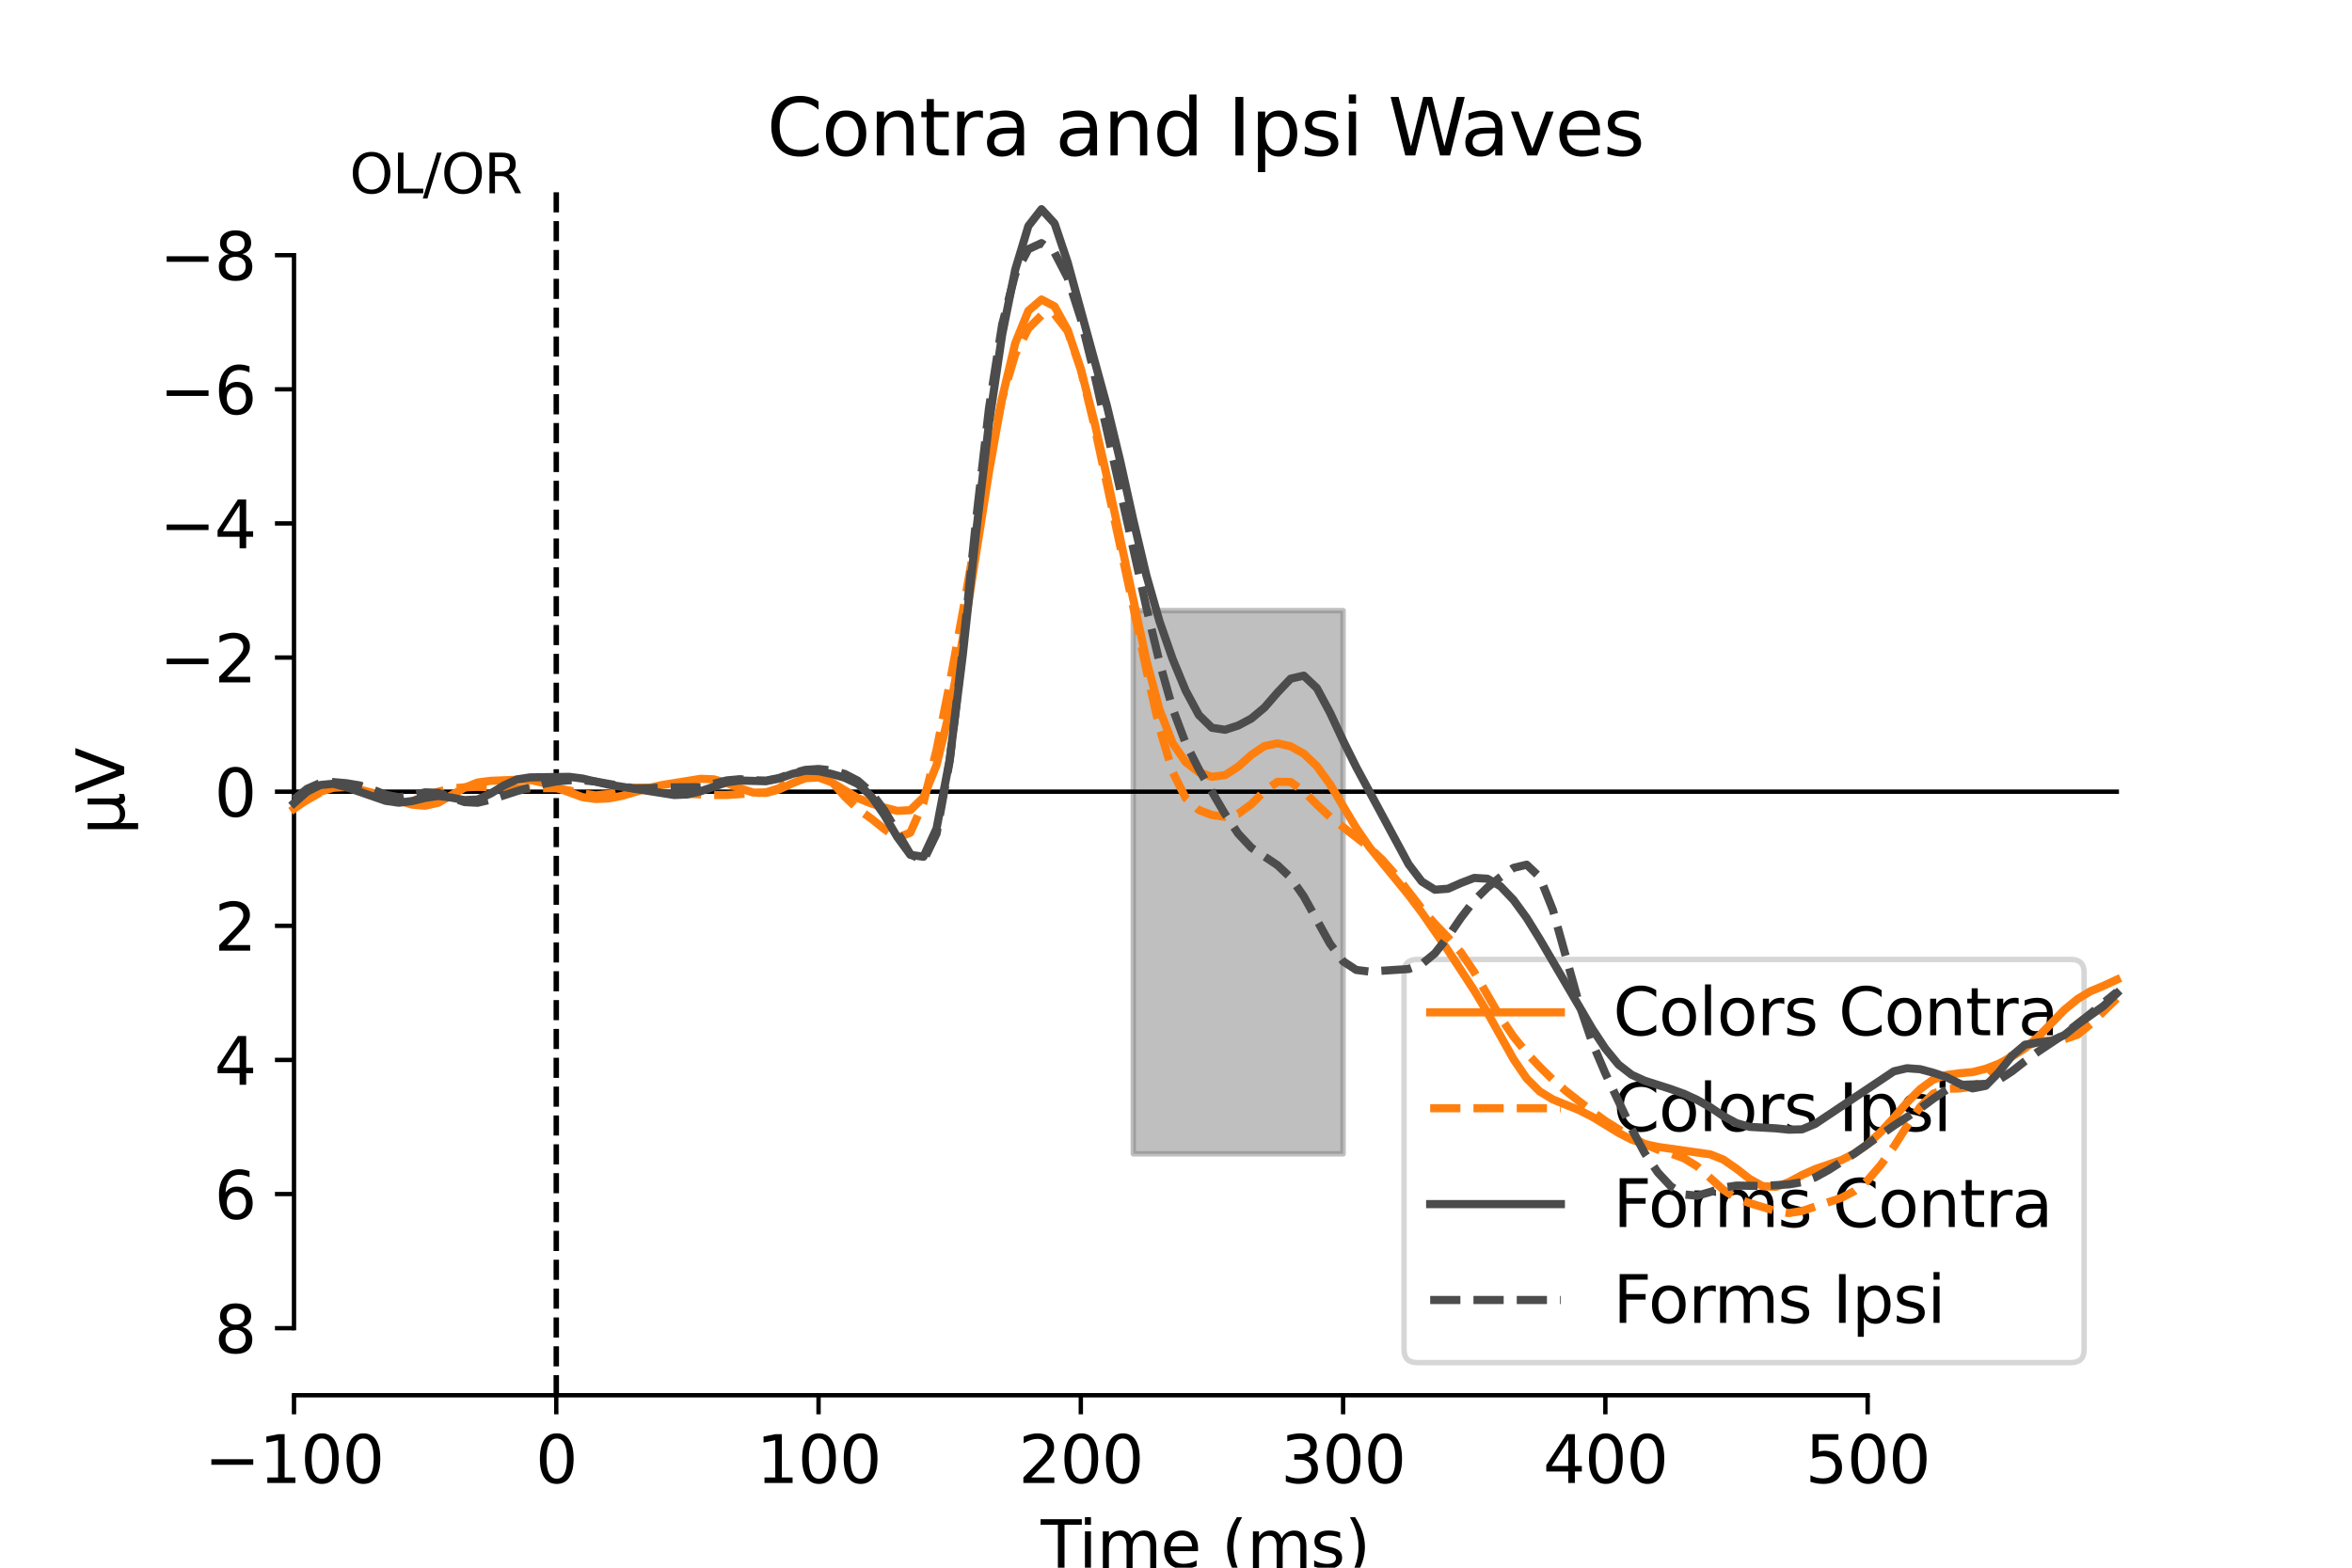 <?xml version="1.0" encoding="utf-8" standalone="no"?>
<!DOCTYPE svg PUBLIC "-//W3C//DTD SVG 1.1//EN"
  "http://www.w3.org/Graphics/SVG/1.1/DTD/svg11.dtd">
<svg xmlns:xlink="http://www.w3.org/1999/xlink" width="432pt" height="288pt" viewBox="0 0 432 288" xmlns="http://www.w3.org/2000/svg" version="1.1">
 <defs>
  <style type="text/css">*{stroke-linejoin: round; stroke-linecap: butt}</style>
 </defs>
 <g id="figure_1">
  <g id="patch_1">
   <path d="M 0 288 
L 432 288 
L 432 0 
L 0 0 
z
" style="fill: #ffffff"/>
  </g>
  <g id="axes_1">
   <g id="patch_2">
    <path d="M 54 256.32 
L 388.8 256.32 
L 388.8 34.56 
L 54 34.56 
L 54 256.32 
z
" style="fill: none; opacity: 0"/>
   </g>
   <g id="patch_3">
    <path d="M 54 46.88 
L 54 244 
" style="fill: none; stroke: #000000; stroke-width: 0.8; stroke-linejoin: miter; stroke-linecap: square"/>
   </g>
   <g id="LineCollection_1">
    <path d="M 102.173 256.32 
L 102.173 34.56 
" clip-path="url(#p998410a34f)" style="fill: none; stroke-dasharray: 3.7,1.6; stroke-dashoffset: 0; stroke: #000000"/>
   </g>
   <g id="patch_4">
    <path d="M 208.153 211.968 
L 246.691 211.968 
L 246.691 112.176 
L 208.153 112.176 
z
" clip-path="url(#p998410a34f)" style="fill: #808080; opacity: 0.5; stroke: #808080; stroke-linejoin: miter"/>
   </g>
   <g id="matplotlib.axis_1">
    <g id="xtick_1">
     <g id="line2d_1">
      <defs>
       <path id="m2067eaa154" d="M 0 0 
L 0 3.5 
" style="stroke: #000000; stroke-width: 0.8"/>
      </defs>
      <g>
       <use xlink:href="#m2067eaa154" x="54" y="256.32" style="stroke: #000000; stroke-width: 0.8"/>
      </g>
     </g>
     <g id="text_1">
      <!-- −100 -->
      <g transform="translate(37.52 272.438) scale(0.12 -0.12)">
       <defs>
        <path id="DejaVuSans-2212" d="M 678 2272 
L 4684 2272 
L 4684 1741 
L 678 1741 
L 678 2272 
z
" transform="scale(0.016)"/>
        <path id="DejaVuSans-31" d="M 794 531 
L 1825 531 
L 1825 4091 
L 703 3866 
L 703 4441 
L 1819 4666 
L 2450 4666 
L 2450 531 
L 3481 531 
L 3481 0 
L 794 0 
L 794 531 
z
" transform="scale(0.016)"/>
        <path id="DejaVuSans-30" d="M 2034 4250 
Q 1547 4250 1301 3770 
Q 1056 3291 1056 2328 
Q 1056 1369 1301 889 
Q 1547 409 2034 409 
Q 2525 409 2770 889 
Q 3016 1369 3016 2328 
Q 3016 3291 2770 3770 
Q 2525 4250 2034 4250 
z
M 2034 4750 
Q 2819 4750 3233 4129 
Q 3647 3509 3647 2328 
Q 3647 1150 3233 529 
Q 2819 -91 2034 -91 
Q 1250 -91 836 529 
Q 422 1150 422 2328 
Q 422 3509 836 4129 
Q 1250 4750 2034 4750 
z
" transform="scale(0.016)"/>
       </defs>
       <use xlink:href="#DejaVuSans-2212"/>
       <use xlink:href="#DejaVuSans-31" x="83.789"/>
       <use xlink:href="#DejaVuSans-30" x="147.412"/>
       <use xlink:href="#DejaVuSans-30" x="211.035"/>
      </g>
     </g>
    </g>
    <g id="xtick_2">
     <g id="line2d_2">
      <g>
       <use xlink:href="#m2067eaa154" x="102.173" y="256.32" style="stroke: #000000; stroke-width: 0.8"/>
      </g>
     </g>
     <g id="text_2">
      <!-- 0 -->
      <g transform="translate(98.355 272.438) scale(0.12 -0.12)">
       <use xlink:href="#DejaVuSans-30"/>
      </g>
     </g>
    </g>
    <g id="xtick_3">
     <g id="line2d_3">
      <g>
       <use xlink:href="#m2067eaa154" x="150.345" y="256.32" style="stroke: #000000; stroke-width: 0.8"/>
      </g>
     </g>
     <g id="text_3">
      <!-- 100 -->
      <g transform="translate(138.893 272.438) scale(0.12 -0.12)">
       <use xlink:href="#DejaVuSans-31"/>
       <use xlink:href="#DejaVuSans-30" x="63.623"/>
       <use xlink:href="#DejaVuSans-30" x="127.246"/>
      </g>
     </g>
    </g>
    <g id="xtick_4">
     <g id="line2d_4">
      <g>
       <use xlink:href="#m2067eaa154" x="198.518" y="256.32" style="stroke: #000000; stroke-width: 0.8"/>
      </g>
     </g>
     <g id="text_4">
      <!-- 200 -->
      <g transform="translate(187.065 272.438) scale(0.12 -0.12)">
       <defs>
        <path id="DejaVuSans-32" d="M 1228 531 
L 3431 531 
L 3431 0 
L 469 0 
L 469 531 
Q 828 903 1448 1529 
Q 2069 2156 2228 2338 
Q 2531 2678 2651 2914 
Q 2772 3150 2772 3378 
Q 2772 3750 2511 3984 
Q 2250 4219 1831 4219 
Q 1534 4219 1204 4116 
Q 875 4013 500 3803 
L 500 4441 
Q 881 4594 1212 4672 
Q 1544 4750 1819 4750 
Q 2544 4750 2975 4387 
Q 3406 4025 3406 3419 
Q 3406 3131 3298 2873 
Q 3191 2616 2906 2266 
Q 2828 2175 2409 1742 
Q 1991 1309 1228 531 
z
" transform="scale(0.016)"/>
       </defs>
       <use xlink:href="#DejaVuSans-32"/>
       <use xlink:href="#DejaVuSans-30" x="63.623"/>
       <use xlink:href="#DejaVuSans-30" x="127.246"/>
      </g>
     </g>
    </g>
    <g id="xtick_5">
     <g id="line2d_5">
      <g>
       <use xlink:href="#m2067eaa154" x="246.691" y="256.32" style="stroke: #000000; stroke-width: 0.8"/>
      </g>
     </g>
     <g id="text_5">
      <!-- 300 -->
      <g transform="translate(235.238 272.438) scale(0.12 -0.12)">
       <defs>
        <path id="DejaVuSans-33" d="M 2597 2516 
Q 3050 2419 3304 2112 
Q 3559 1806 3559 1356 
Q 3559 666 3084 287 
Q 2609 -91 1734 -91 
Q 1441 -91 1130 -33 
Q 819 25 488 141 
L 488 750 
Q 750 597 1062 519 
Q 1375 441 1716 441 
Q 2309 441 2620 675 
Q 2931 909 2931 1356 
Q 2931 1769 2642 2001 
Q 2353 2234 1838 2234 
L 1294 2234 
L 1294 2753 
L 1863 2753 
Q 2328 2753 2575 2939 
Q 2822 3125 2822 3475 
Q 2822 3834 2567 4026 
Q 2313 4219 1838 4219 
Q 1578 4219 1281 4162 
Q 984 4106 628 3988 
L 628 4550 
Q 988 4650 1302 4700 
Q 1616 4750 1894 4750 
Q 2613 4750 3031 4423 
Q 3450 4097 3450 3541 
Q 3450 3153 3228 2886 
Q 3006 2619 2597 2516 
z
" transform="scale(0.016)"/>
       </defs>
       <use xlink:href="#DejaVuSans-33"/>
       <use xlink:href="#DejaVuSans-30" x="63.623"/>
       <use xlink:href="#DejaVuSans-30" x="127.246"/>
      </g>
     </g>
    </g>
    <g id="xtick_6">
     <g id="line2d_6">
      <g>
       <use xlink:href="#m2067eaa154" x="294.863" y="256.32" style="stroke: #000000; stroke-width: 0.8"/>
      </g>
     </g>
     <g id="text_6">
      <!-- 400 -->
      <g transform="translate(283.411 272.438) scale(0.12 -0.12)">
       <defs>
        <path id="DejaVuSans-34" d="M 2419 4116 
L 825 1625 
L 2419 1625 
L 2419 4116 
z
M 2253 4666 
L 3047 4666 
L 3047 1625 
L 3713 1625 
L 3713 1100 
L 3047 1100 
L 3047 0 
L 2419 0 
L 2419 1100 
L 313 1100 
L 313 1709 
L 2253 4666 
z
" transform="scale(0.016)"/>
       </defs>
       <use xlink:href="#DejaVuSans-34"/>
       <use xlink:href="#DejaVuSans-30" x="63.623"/>
       <use xlink:href="#DejaVuSans-30" x="127.246"/>
      </g>
     </g>
    </g>
    <g id="xtick_7">
     <g id="line2d_7">
      <g>
       <use xlink:href="#m2067eaa154" x="343.036" y="256.32" style="stroke: #000000; stroke-width: 0.8"/>
      </g>
     </g>
     <g id="text_7">
      <!-- 500 -->
      <g transform="translate(331.583 272.438) scale(0.12 -0.12)">
       <defs>
        <path id="DejaVuSans-35" d="M 691 4666 
L 3169 4666 
L 3169 4134 
L 1269 4134 
L 1269 2991 
Q 1406 3038 1543 3061 
Q 1681 3084 1819 3084 
Q 2600 3084 3056 2656 
Q 3513 2228 3513 1497 
Q 3513 744 3044 326 
Q 2575 -91 1722 -91 
Q 1428 -91 1123 -41 
Q 819 9 494 109 
L 494 744 
Q 775 591 1075 516 
Q 1375 441 1709 441 
Q 2250 441 2565 725 
Q 2881 1009 2881 1497 
Q 2881 1984 2565 2268 
Q 2250 2553 1709 2553 
Q 1456 2553 1204 2497 
Q 953 2441 691 2322 
L 691 4666 
z
" transform="scale(0.016)"/>
       </defs>
       <use xlink:href="#DejaVuSans-35"/>
       <use xlink:href="#DejaVuSans-30" x="63.623"/>
       <use xlink:href="#DejaVuSans-30" x="127.246"/>
      </g>
     </g>
    </g>
    <g id="text_8">
     <!-- Time (ms) -->
     <g transform="translate(191.161 288.052) scale(0.12 -0.12)">
      <defs>
       <path id="DejaVuSans-54" d="M -19 4666 
L 3928 4666 
L 3928 4134 
L 2272 4134 
L 2272 0 
L 1638 0 
L 1638 4134 
L -19 4134 
L -19 4666 
z
" transform="scale(0.016)"/>
       <path id="DejaVuSans-69" d="M 603 3500 
L 1178 3500 
L 1178 0 
L 603 0 
L 603 3500 
z
M 603 4863 
L 1178 4863 
L 1178 4134 
L 603 4134 
L 603 4863 
z
" transform="scale(0.016)"/>
       <path id="DejaVuSans-6d" d="M 3328 2828 
Q 3544 3216 3844 3400 
Q 4144 3584 4550 3584 
Q 5097 3584 5394 3201 
Q 5691 2819 5691 2113 
L 5691 0 
L 5113 0 
L 5113 2094 
Q 5113 2597 4934 2840 
Q 4756 3084 4391 3084 
Q 3944 3084 3684 2787 
Q 3425 2491 3425 1978 
L 3425 0 
L 2847 0 
L 2847 2094 
Q 2847 2600 2669 2842 
Q 2491 3084 2119 3084 
Q 1678 3084 1418 2786 
Q 1159 2488 1159 1978 
L 1159 0 
L 581 0 
L 581 3500 
L 1159 3500 
L 1159 2956 
Q 1356 3278 1631 3431 
Q 1906 3584 2284 3584 
Q 2666 3584 2933 3390 
Q 3200 3197 3328 2828 
z
" transform="scale(0.016)"/>
       <path id="DejaVuSans-65" d="M 3597 1894 
L 3597 1613 
L 953 1613 
Q 991 1019 1311 708 
Q 1631 397 2203 397 
Q 2534 397 2845 478 
Q 3156 559 3463 722 
L 3463 178 
Q 3153 47 2828 -22 
Q 2503 -91 2169 -91 
Q 1331 -91 842 396 
Q 353 884 353 1716 
Q 353 2575 817 3079 
Q 1281 3584 2069 3584 
Q 2775 3584 3186 3129 
Q 3597 2675 3597 1894 
z
M 3022 2063 
Q 3016 2534 2758 2815 
Q 2500 3097 2075 3097 
Q 1594 3097 1305 2825 
Q 1016 2553 972 2059 
L 3022 2063 
z
" transform="scale(0.016)"/>
       <path id="DejaVuSans-20" transform="scale(0.016)"/>
       <path id="DejaVuSans-28" d="M 1984 4856 
Q 1566 4138 1362 3434 
Q 1159 2731 1159 2009 
Q 1159 1288 1364 580 
Q 1569 -128 1984 -844 
L 1484 -844 
Q 1016 -109 783 600 
Q 550 1309 550 2009 
Q 550 2706 781 3412 
Q 1013 4119 1484 4856 
L 1984 4856 
z
" transform="scale(0.016)"/>
       <path id="DejaVuSans-73" d="M 2834 3397 
L 2834 2853 
Q 2591 2978 2328 3040 
Q 2066 3103 1784 3103 
Q 1356 3103 1142 2972 
Q 928 2841 928 2578 
Q 928 2378 1081 2264 
Q 1234 2150 1697 2047 
L 1894 2003 
Q 2506 1872 2764 1633 
Q 3022 1394 3022 966 
Q 3022 478 2636 193 
Q 2250 -91 1575 -91 
Q 1294 -91 989 -36 
Q 684 19 347 128 
L 347 722 
Q 666 556 975 473 
Q 1284 391 1588 391 
Q 1994 391 2212 530 
Q 2431 669 2431 922 
Q 2431 1156 2273 1281 
Q 2116 1406 1581 1522 
L 1381 1569 
Q 847 1681 609 1914 
Q 372 2147 372 2553 
Q 372 3047 722 3315 
Q 1072 3584 1716 3584 
Q 2034 3584 2315 3537 
Q 2597 3491 2834 3397 
z
" transform="scale(0.016)"/>
       <path id="DejaVuSans-29" d="M 513 4856 
L 1013 4856 
Q 1481 4119 1714 3412 
Q 1947 2706 1947 2009 
Q 1947 1309 1714 600 
Q 1481 -109 1013 -844 
L 513 -844 
Q 928 -128 1133 580 
Q 1338 1288 1338 2009 
Q 1338 2731 1133 3434 
Q 928 4138 513 4856 
z
" transform="scale(0.016)"/>
      </defs>
      <use xlink:href="#DejaVuSans-54"/>
      <use xlink:href="#DejaVuSans-69" x="57.959"/>
      <use xlink:href="#DejaVuSans-6d" x="85.742"/>
      <use xlink:href="#DejaVuSans-65" x="183.154"/>
      <use xlink:href="#DejaVuSans-20" x="244.678"/>
      <use xlink:href="#DejaVuSans-28" x="276.465"/>
      <use xlink:href="#DejaVuSans-6d" x="315.479"/>
      <use xlink:href="#DejaVuSans-73" x="412.891"/>
      <use xlink:href="#DejaVuSans-29" x="464.99"/>
     </g>
    </g>
   </g>
   <g id="matplotlib.axis_2">
    <g id="ytick_1">
     <g id="line2d_8">
      <defs>
       <path id="m21f642f176" d="M 0 0 
L -3.5 0 
" style="stroke: #000000; stroke-width: 0.8"/>
      </defs>
      <g>
       <use xlink:href="#m21f642f176" x="54" y="46.88" style="stroke: #000000; stroke-width: 0.8"/>
      </g>
     </g>
     <g id="text_9">
      <!-- −8 -->
      <g transform="translate(29.309 51.439) scale(0.12 -0.12)">
       <defs>
        <path id="DejaVuSans-38" d="M 2034 2216 
Q 1584 2216 1326 1975 
Q 1069 1734 1069 1313 
Q 1069 891 1326 650 
Q 1584 409 2034 409 
Q 2484 409 2743 651 
Q 3003 894 3003 1313 
Q 3003 1734 2745 1975 
Q 2488 2216 2034 2216 
z
M 1403 2484 
Q 997 2584 770 2862 
Q 544 3141 544 3541 
Q 544 4100 942 4425 
Q 1341 4750 2034 4750 
Q 2731 4750 3128 4425 
Q 3525 4100 3525 3541 
Q 3525 3141 3298 2862 
Q 3072 2584 2669 2484 
Q 3125 2378 3379 2068 
Q 3634 1759 3634 1313 
Q 3634 634 3220 271 
Q 2806 -91 2034 -91 
Q 1263 -91 848 271 
Q 434 634 434 1313 
Q 434 1759 690 2068 
Q 947 2378 1403 2484 
z
M 1172 3481 
Q 1172 3119 1398 2916 
Q 1625 2713 2034 2713 
Q 2441 2713 2670 2916 
Q 2900 3119 2900 3481 
Q 2900 3844 2670 4047 
Q 2441 4250 2034 4250 
Q 1625 4250 1398 4047 
Q 1172 3844 1172 3481 
z
" transform="scale(0.016)"/>
       </defs>
       <use xlink:href="#DejaVuSans-2212"/>
       <use xlink:href="#DejaVuSans-38" x="83.789"/>
      </g>
     </g>
    </g>
    <g id="ytick_2">
     <g id="line2d_9">
      <g>
       <use xlink:href="#m21f642f176" x="54" y="71.52" style="stroke: #000000; stroke-width: 0.8"/>
      </g>
     </g>
     <g id="text_10">
      <!-- −6 -->
      <g transform="translate(29.309 76.079) scale(0.12 -0.12)">
       <defs>
        <path id="DejaVuSans-36" d="M 2113 2584 
Q 1688 2584 1439 2293 
Q 1191 2003 1191 1497 
Q 1191 994 1439 701 
Q 1688 409 2113 409 
Q 2538 409 2786 701 
Q 3034 994 3034 1497 
Q 3034 2003 2786 2293 
Q 2538 2584 2113 2584 
z
M 3366 4563 
L 3366 3988 
Q 3128 4100 2886 4159 
Q 2644 4219 2406 4219 
Q 1781 4219 1451 3797 
Q 1122 3375 1075 2522 
Q 1259 2794 1537 2939 
Q 1816 3084 2150 3084 
Q 2853 3084 3261 2657 
Q 3669 2231 3669 1497 
Q 3669 778 3244 343 
Q 2819 -91 2113 -91 
Q 1303 -91 875 529 
Q 447 1150 447 2328 
Q 447 3434 972 4092 
Q 1497 4750 2381 4750 
Q 2619 4750 2861 4703 
Q 3103 4656 3366 4563 
z
" transform="scale(0.016)"/>
       </defs>
       <use xlink:href="#DejaVuSans-2212"/>
       <use xlink:href="#DejaVuSans-36" x="83.789"/>
      </g>
     </g>
    </g>
    <g id="ytick_3">
     <g id="line2d_10">
      <g>
       <use xlink:href="#m21f642f176" x="54" y="96.16" style="stroke: #000000; stroke-width: 0.8"/>
      </g>
     </g>
     <g id="text_11">
      <!-- −4 -->
      <g transform="translate(29.309 100.719) scale(0.12 -0.12)">
       <use xlink:href="#DejaVuSans-2212"/>
       <use xlink:href="#DejaVuSans-34" x="83.789"/>
      </g>
     </g>
    </g>
    <g id="ytick_4">
     <g id="line2d_11">
      <g>
       <use xlink:href="#m21f642f176" x="54" y="120.8" style="stroke: #000000; stroke-width: 0.8"/>
      </g>
     </g>
     <g id="text_12">
      <!-- −2 -->
      <g transform="translate(29.309 125.359) scale(0.12 -0.12)">
       <use xlink:href="#DejaVuSans-2212"/>
       <use xlink:href="#DejaVuSans-32" x="83.789"/>
      </g>
     </g>
    </g>
    <g id="ytick_5">
     <g id="line2d_12">
      <g>
       <use xlink:href="#m21f642f176" x="54" y="145.44" style="stroke: #000000; stroke-width: 0.8"/>
      </g>
     </g>
     <g id="text_13">
      <!-- 0 -->
      <g transform="translate(39.365 149.999) scale(0.12 -0.12)">
       <use xlink:href="#DejaVuSans-30"/>
      </g>
     </g>
    </g>
    <g id="ytick_6">
     <g id="line2d_13">
      <g>
       <use xlink:href="#m21f642f176" x="54" y="170.08" style="stroke: #000000; stroke-width: 0.8"/>
      </g>
     </g>
     <g id="text_14">
      <!-- 2 -->
      <g transform="translate(39.365 174.639) scale(0.12 -0.12)">
       <use xlink:href="#DejaVuSans-32"/>
      </g>
     </g>
    </g>
    <g id="ytick_7">
     <g id="line2d_14">
      <g>
       <use xlink:href="#m21f642f176" x="54" y="194.72" style="stroke: #000000; stroke-width: 0.8"/>
      </g>
     </g>
     <g id="text_15">
      <!-- 4 -->
      <g transform="translate(39.365 199.279) scale(0.12 -0.12)">
       <use xlink:href="#DejaVuSans-34"/>
      </g>
     </g>
    </g>
    <g id="ytick_8">
     <g id="line2d_15">
      <g>
       <use xlink:href="#m21f642f176" x="54" y="219.36" style="stroke: #000000; stroke-width: 0.8"/>
      </g>
     </g>
     <g id="text_16">
      <!-- 6 -->
      <g transform="translate(39.365 223.919) scale(0.12 -0.12)">
       <use xlink:href="#DejaVuSans-36"/>
      </g>
     </g>
    </g>
    <g id="ytick_9">
     <g id="line2d_16">
      <g>
       <use xlink:href="#m21f642f176" x="54" y="244" style="stroke: #000000; stroke-width: 0.8"/>
      </g>
     </g>
     <g id="text_17">
      <!-- 8 -->
      <g transform="translate(39.365 248.559) scale(0.12 -0.12)">
       <use xlink:href="#DejaVuSans-38"/>
      </g>
     </g>
    </g>
    <g id="text_18">
     <!-- µV -->
     <g transform="translate(22.814 153.362) rotate(-90) scale(0.12 -0.12)">
      <defs>
       <path id="DejaVuSans-b5" d="M 544 -1331 
L 544 3500 
L 1119 3500 
L 1119 1325 
Q 1119 872 1334 640 
Q 1550 409 1972 409 
Q 2434 409 2667 671 
Q 2900 934 2900 1459 
L 2900 3500 
L 3475 3500 
L 3475 806 
Q 3475 619 3529 530 
Q 3584 441 3700 441 
Q 3728 441 3778 458 
Q 3828 475 3916 513 
L 3916 50 
Q 3788 -22 3673 -56 
Q 3559 -91 3450 -91 
Q 3234 -91 3106 31 
Q 2978 153 2931 403 
Q 2775 156 2548 32 
Q 2322 -91 2016 -91 
Q 1697 -91 1473 31 
Q 1250 153 1119 397 
L 1119 -1331 
L 544 -1331 
z
" transform="scale(0.016)"/>
       <path id="DejaVuSans-56" d="M 1831 0 
L 50 4666 
L 709 4666 
L 2188 738 
L 3669 4666 
L 4325 4666 
L 2547 0 
L 1831 0 
z
" transform="scale(0.016)"/>
      </defs>
      <use xlink:href="#DejaVuSans-b5"/>
      <use xlink:href="#DejaVuSans-56" x="63.623"/>
     </g>
    </g>
   </g>
   <g id="patch_5">
    <path d="M 54 256.32 
L 343.036 256.32 
" style="fill: none; stroke: #000000; stroke-width: 0.8; stroke-linejoin: miter; stroke-linecap: square"/>
   </g>
   <g id="patch_6">
    <path d="M 54 145.44 
L 388.8 145.44 
" style="fill: none; stroke: #000000; stroke-width: 0.8; stroke-linejoin: miter; stroke-linecap: square"/>
   </g>
   <g id="text_19">
    <!-- OL/OR -->
    <g transform="translate(64.217 35.506) scale(0.1 -0.1)">
     <defs>
      <path id="DejaVuSans-4f" d="M 2522 4238 
Q 1834 4238 1429 3725 
Q 1025 3213 1025 2328 
Q 1025 1447 1429 934 
Q 1834 422 2522 422 
Q 3209 422 3611 934 
Q 4013 1447 4013 2328 
Q 4013 3213 3611 3725 
Q 3209 4238 2522 4238 
z
M 2522 4750 
Q 3503 4750 4090 4092 
Q 4678 3434 4678 2328 
Q 4678 1225 4090 567 
Q 3503 -91 2522 -91 
Q 1538 -91 948 565 
Q 359 1222 359 2328 
Q 359 3434 948 4092 
Q 1538 4750 2522 4750 
z
" transform="scale(0.016)"/>
      <path id="DejaVuSans-4c" d="M 628 4666 
L 1259 4666 
L 1259 531 
L 3531 531 
L 3531 0 
L 628 0 
L 628 4666 
z
" transform="scale(0.016)"/>
      <path id="DejaVuSans-2f" d="M 1625 4666 
L 2156 4666 
L 531 -594 
L 0 -594 
L 1625 4666 
z
" transform="scale(0.016)"/>
      <path id="DejaVuSans-52" d="M 2841 2188 
Q 3044 2119 3236 1894 
Q 3428 1669 3622 1275 
L 4263 0 
L 3584 0 
L 2988 1197 
Q 2756 1666 2539 1819 
Q 2322 1972 1947 1972 
L 1259 1972 
L 1259 0 
L 628 0 
L 628 4666 
L 2053 4666 
Q 2853 4666 3247 4331 
Q 3641 3997 3641 3322 
Q 3641 2881 3436 2590 
Q 3231 2300 2841 2188 
z
M 1259 4147 
L 1259 2491 
L 2053 2491 
Q 2509 2491 2742 2702 
Q 2975 2913 2975 3322 
Q 2975 3731 2742 3939 
Q 2509 4147 2053 4147 
L 1259 4147 
z
" transform="scale(0.016)"/>
     </defs>
     <use xlink:href="#DejaVuSans-4f"/>
     <use xlink:href="#DejaVuSans-4c" x="78.711"/>
     <use xlink:href="#DejaVuSans-2f" x="134.424"/>
     <use xlink:href="#DejaVuSans-4f" x="168.115"/>
     <use xlink:href="#DejaVuSans-52" x="246.826"/>
    </g>
   </g>
   <g id="text_20">
    <!-- Contra and Ipsi Waves -->
    <g transform="translate(140.838 28.56) scale(0.144 -0.144)">
     <defs>
      <path id="DejaVuSans-43" d="M 4122 4306 
L 4122 3641 
Q 3803 3938 3442 4084 
Q 3081 4231 2675 4231 
Q 1875 4231 1450 3742 
Q 1025 3253 1025 2328 
Q 1025 1406 1450 917 
Q 1875 428 2675 428 
Q 3081 428 3442 575 
Q 3803 722 4122 1019 
L 4122 359 
Q 3791 134 3420 21 
Q 3050 -91 2638 -91 
Q 1578 -91 968 557 
Q 359 1206 359 2328 
Q 359 3453 968 4101 
Q 1578 4750 2638 4750 
Q 3056 4750 3426 4639 
Q 3797 4528 4122 4306 
z
" transform="scale(0.016)"/>
      <path id="DejaVuSans-6f" d="M 1959 3097 
Q 1497 3097 1228 2736 
Q 959 2375 959 1747 
Q 959 1119 1226 758 
Q 1494 397 1959 397 
Q 2419 397 2687 759 
Q 2956 1122 2956 1747 
Q 2956 2369 2687 2733 
Q 2419 3097 1959 3097 
z
M 1959 3584 
Q 2709 3584 3137 3096 
Q 3566 2609 3566 1747 
Q 3566 888 3137 398 
Q 2709 -91 1959 -91 
Q 1206 -91 779 398 
Q 353 888 353 1747 
Q 353 2609 779 3096 
Q 1206 3584 1959 3584 
z
" transform="scale(0.016)"/>
      <path id="DejaVuSans-6e" d="M 3513 2113 
L 3513 0 
L 2938 0 
L 2938 2094 
Q 2938 2591 2744 2837 
Q 2550 3084 2163 3084 
Q 1697 3084 1428 2787 
Q 1159 2491 1159 1978 
L 1159 0 
L 581 0 
L 581 3500 
L 1159 3500 
L 1159 2956 
Q 1366 3272 1645 3428 
Q 1925 3584 2291 3584 
Q 2894 3584 3203 3211 
Q 3513 2838 3513 2113 
z
" transform="scale(0.016)"/>
      <path id="DejaVuSans-74" d="M 1172 4494 
L 1172 3500 
L 2356 3500 
L 2356 3053 
L 1172 3053 
L 1172 1153 
Q 1172 725 1289 603 
Q 1406 481 1766 481 
L 2356 481 
L 2356 0 
L 1766 0 
Q 1100 0 847 248 
Q 594 497 594 1153 
L 594 3053 
L 172 3053 
L 172 3500 
L 594 3500 
L 594 4494 
L 1172 4494 
z
" transform="scale(0.016)"/>
      <path id="DejaVuSans-72" d="M 2631 2963 
Q 2534 3019 2420 3045 
Q 2306 3072 2169 3072 
Q 1681 3072 1420 2755 
Q 1159 2438 1159 1844 
L 1159 0 
L 581 0 
L 581 3500 
L 1159 3500 
L 1159 2956 
Q 1341 3275 1631 3429 
Q 1922 3584 2338 3584 
Q 2397 3584 2469 3576 
Q 2541 3569 2628 3553 
L 2631 2963 
z
" transform="scale(0.016)"/>
      <path id="DejaVuSans-61" d="M 2194 1759 
Q 1497 1759 1228 1600 
Q 959 1441 959 1056 
Q 959 750 1161 570 
Q 1363 391 1709 391 
Q 2188 391 2477 730 
Q 2766 1069 2766 1631 
L 2766 1759 
L 2194 1759 
z
M 3341 1997 
L 3341 0 
L 2766 0 
L 2766 531 
Q 2569 213 2275 61 
Q 1981 -91 1556 -91 
Q 1019 -91 701 211 
Q 384 513 384 1019 
Q 384 1609 779 1909 
Q 1175 2209 1959 2209 
L 2766 2209 
L 2766 2266 
Q 2766 2663 2505 2880 
Q 2244 3097 1772 3097 
Q 1472 3097 1187 3025 
Q 903 2953 641 2809 
L 641 3341 
Q 956 3463 1253 3523 
Q 1550 3584 1831 3584 
Q 2591 3584 2966 3190 
Q 3341 2797 3341 1997 
z
" transform="scale(0.016)"/>
      <path id="DejaVuSans-64" d="M 2906 2969 
L 2906 4863 
L 3481 4863 
L 3481 0 
L 2906 0 
L 2906 525 
Q 2725 213 2448 61 
Q 2172 -91 1784 -91 
Q 1150 -91 751 415 
Q 353 922 353 1747 
Q 353 2572 751 3078 
Q 1150 3584 1784 3584 
Q 2172 3584 2448 3432 
Q 2725 3281 2906 2969 
z
M 947 1747 
Q 947 1113 1208 752 
Q 1469 391 1925 391 
Q 2381 391 2643 752 
Q 2906 1113 2906 1747 
Q 2906 2381 2643 2742 
Q 2381 3103 1925 3103 
Q 1469 3103 1208 2742 
Q 947 2381 947 1747 
z
" transform="scale(0.016)"/>
      <path id="DejaVuSans-49" d="M 628 4666 
L 1259 4666 
L 1259 0 
L 628 0 
L 628 4666 
z
" transform="scale(0.016)"/>
      <path id="DejaVuSans-70" d="M 1159 525 
L 1159 -1331 
L 581 -1331 
L 581 3500 
L 1159 3500 
L 1159 2969 
Q 1341 3281 1617 3432 
Q 1894 3584 2278 3584 
Q 2916 3584 3314 3078 
Q 3713 2572 3713 1747 
Q 3713 922 3314 415 
Q 2916 -91 2278 -91 
Q 1894 -91 1617 61 
Q 1341 213 1159 525 
z
M 3116 1747 
Q 3116 2381 2855 2742 
Q 2594 3103 2138 3103 
Q 1681 3103 1420 2742 
Q 1159 2381 1159 1747 
Q 1159 1113 1420 752 
Q 1681 391 2138 391 
Q 2594 391 2855 752 
Q 3116 1113 3116 1747 
z
" transform="scale(0.016)"/>
      <path id="DejaVuSans-57" d="M 213 4666 
L 850 4666 
L 1831 722 
L 2809 4666 
L 3519 4666 
L 4500 722 
L 5478 4666 
L 6119 4666 
L 4947 0 
L 4153 0 
L 3169 4050 
L 2175 0 
L 1381 0 
L 213 4666 
z
" transform="scale(0.016)"/>
      <path id="DejaVuSans-76" d="M 191 3500 
L 800 3500 
L 1894 563 
L 2988 3500 
L 3597 3500 
L 2284 0 
L 1503 0 
L 191 3500 
z
" transform="scale(0.016)"/>
     </defs>
     <use xlink:href="#DejaVuSans-43"/>
     <use xlink:href="#DejaVuSans-6f" x="69.824"/>
     <use xlink:href="#DejaVuSans-6e" x="131.006"/>
     <use xlink:href="#DejaVuSans-74" x="194.385"/>
     <use xlink:href="#DejaVuSans-72" x="233.594"/>
     <use xlink:href="#DejaVuSans-61" x="274.707"/>
     <use xlink:href="#DejaVuSans-20" x="335.986"/>
     <use xlink:href="#DejaVuSans-61" x="367.773"/>
     <use xlink:href="#DejaVuSans-6e" x="429.053"/>
     <use xlink:href="#DejaVuSans-64" x="492.432"/>
     <use xlink:href="#DejaVuSans-20" x="555.908"/>
     <use xlink:href="#DejaVuSans-49" x="587.695"/>
     <use xlink:href="#DejaVuSans-70" x="617.188"/>
     <use xlink:href="#DejaVuSans-73" x="680.664"/>
     <use xlink:href="#DejaVuSans-69" x="732.764"/>
     <use xlink:href="#DejaVuSans-20" x="760.547"/>
     <use xlink:href="#DejaVuSans-57" x="792.334"/>
     <use xlink:href="#DejaVuSans-61" x="884.836"/>
     <use xlink:href="#DejaVuSans-76" x="946.115"/>
     <use xlink:href="#DejaVuSans-65" x="1005.295"/>
     <use xlink:href="#DejaVuSans-73" x="1066.818"/>
    </g>
   </g>
   <g id="legend_1">
    <g id="patch_7">
     <path d="M 260.286 250.32 
L 380.4 250.32 
Q 382.8 250.32 382.8 247.92 
L 382.8 178.665 
Q 382.8 176.265 380.4 176.265 
L 260.286 176.265 
Q 257.886 176.265 257.886 178.665 
L 257.886 247.92 
Q 257.886 250.32 260.286 250.32 
z
" style="fill: #ffffff; opacity: 0.8; stroke: #cccccc; stroke-linejoin: miter"/>
    </g>
    <g id="line2d_17">
     <path d="M 262.686 185.983 
L 274.686 185.983 
L 286.686 185.983 
" style="fill: none; stroke: #ff7f0e; stroke-width: 1.5; stroke-linecap: square"/>
    </g>
    <g id="text_21">
     <!-- Colors Contra -->
     <g transform="translate(296.286 190.183) scale(0.12 -0.12)">
      <defs>
       <path id="DejaVuSans-6c" d="M 603 4863 
L 1178 4863 
L 1178 0 
L 603 0 
L 603 4863 
z
" transform="scale(0.016)"/>
      </defs>
      <use xlink:href="#DejaVuSans-43"/>
      <use xlink:href="#DejaVuSans-6f" x="69.824"/>
      <use xlink:href="#DejaVuSans-6c" x="131.006"/>
      <use xlink:href="#DejaVuSans-6f" x="158.789"/>
      <use xlink:href="#DejaVuSans-72" x="219.971"/>
      <use xlink:href="#DejaVuSans-73" x="261.084"/>
      <use xlink:href="#DejaVuSans-20" x="313.184"/>
      <use xlink:href="#DejaVuSans-43" x="344.971"/>
      <use xlink:href="#DejaVuSans-6f" x="414.795"/>
      <use xlink:href="#DejaVuSans-6e" x="475.977"/>
      <use xlink:href="#DejaVuSans-74" x="539.355"/>
      <use xlink:href="#DejaVuSans-72" x="578.564"/>
      <use xlink:href="#DejaVuSans-61" x="619.678"/>
     </g>
    </g>
    <g id="line2d_18">
     <path d="M 262.686 203.597 
L 274.686 203.597 
L 286.686 203.597 
" style="fill: none; stroke-dasharray: 5.55,2.4; stroke-dashoffset: 0; stroke: #ff7f0e; stroke-width: 1.5"/>
    </g>
    <g id="text_22">
     <!-- Colors Ipsi -->
     <g transform="translate(296.286 207.797) scale(0.12 -0.12)">
      <use xlink:href="#DejaVuSans-43"/>
      <use xlink:href="#DejaVuSans-6f" x="69.824"/>
      <use xlink:href="#DejaVuSans-6c" x="131.006"/>
      <use xlink:href="#DejaVuSans-6f" x="158.789"/>
      <use xlink:href="#DejaVuSans-72" x="219.971"/>
      <use xlink:href="#DejaVuSans-73" x="261.084"/>
      <use xlink:href="#DejaVuSans-20" x="313.184"/>
      <use xlink:href="#DejaVuSans-49" x="344.971"/>
      <use xlink:href="#DejaVuSans-70" x="374.463"/>
      <use xlink:href="#DejaVuSans-73" x="437.939"/>
      <use xlink:href="#DejaVuSans-69" x="490.039"/>
     </g>
    </g>
    <g id="line2d_19">
     <path d="M 262.686 221.211 
L 274.686 221.211 
L 286.686 221.211 
" style="fill: none; stroke: #4c4c4c; stroke-width: 1.5; stroke-linecap: square"/>
    </g>
    <g id="text_23">
     <!-- Forms Contra -->
     <g transform="translate(296.286 225.411) scale(0.12 -0.12)">
      <defs>
       <path id="DejaVuSans-46" d="M 628 4666 
L 3309 4666 
L 3309 4134 
L 1259 4134 
L 1259 2759 
L 3109 2759 
L 3109 2228 
L 1259 2228 
L 1259 0 
L 628 0 
L 628 4666 
z
" transform="scale(0.016)"/>
      </defs>
      <use xlink:href="#DejaVuSans-46"/>
      <use xlink:href="#DejaVuSans-6f" x="53.895"/>
      <use xlink:href="#DejaVuSans-72" x="115.076"/>
      <use xlink:href="#DejaVuSans-6d" x="154.439"/>
      <use xlink:href="#DejaVuSans-73" x="251.852"/>
      <use xlink:href="#DejaVuSans-20" x="303.951"/>
      <use xlink:href="#DejaVuSans-43" x="335.738"/>
      <use xlink:href="#DejaVuSans-6f" x="405.562"/>
      <use xlink:href="#DejaVuSans-6e" x="466.744"/>
      <use xlink:href="#DejaVuSans-74" x="530.123"/>
      <use xlink:href="#DejaVuSans-72" x="569.332"/>
      <use xlink:href="#DejaVuSans-61" x="610.445"/>
     </g>
    </g>
    <g id="line2d_20">
     <path d="M 262.686 238.824 
L 274.686 238.824 
L 286.686 238.824 
" style="fill: none; stroke-dasharray: 5.55,2.4; stroke-dashoffset: 0; stroke: #4c4c4c; stroke-width: 1.5"/>
    </g>
    <g id="text_24">
     <!-- Forms Ipsi -->
     <g transform="translate(296.286 243.024) scale(0.12 -0.12)">
      <use xlink:href="#DejaVuSans-46"/>
      <use xlink:href="#DejaVuSans-6f" x="53.895"/>
      <use xlink:href="#DejaVuSans-72" x="115.076"/>
      <use xlink:href="#DejaVuSans-6d" x="154.439"/>
      <use xlink:href="#DejaVuSans-73" x="251.852"/>
      <use xlink:href="#DejaVuSans-20" x="303.951"/>
      <use xlink:href="#DejaVuSans-49" x="335.738"/>
      <use xlink:href="#DejaVuSans-70" x="365.23"/>
      <use xlink:href="#DejaVuSans-73" x="428.707"/>
      <use xlink:href="#DejaVuSans-69" x="480.807"/>
     </g>
    </g>
   </g>
   <g id="line2d_21">
    <path d="M 54 148.597 
L 56.409 146.893 
L 58.817 145.452 
L 61.226 144.717 
L 63.635 144.587 
L 66.043 145.048 
L 68.452 145.663 
L 75.678 147.814 
L 78.086 148.02 
L 80.495 147.475 
L 85.312 144.719 
L 87.721 143.756 
L 90.129 143.446 
L 94.947 143.245 
L 97.355 143.283 
L 99.764 143.816 
L 106.99 146.446 
L 109.399 146.785 
L 111.807 146.676 
L 114.216 146.218 
L 119.033 144.801 
L 121.442 144.249 
L 128.668 143.076 
L 131.076 143.164 
L 133.485 143.841 
L 135.894 144.81 
L 138.302 145.587 
L 140.711 145.675 
L 143.119 145.016 
L 145.528 143.893 
L 147.937 142.966 
L 150.345 142.827 
L 152.754 143.717 
L 157.571 146.622 
L 159.98 147.599 
L 162.388 148.343 
L 164.797 148.965 
L 167.206 148.834 
L 169.614 146.482 
L 172.023 140.554 
L 174.432 130.599 
L 176.84 117.293 
L 181.658 86.634 
L 184.066 73.1 
L 186.475 63.041 
L 188.883 57.101 
L 191.292 55.02 
L 193.701 56.289 
L 196.109 60.651 
L 198.518 67.831 
L 200.927 77.145 
L 203.335 87.692 
L 210.561 121.295 
L 212.97 130.352 
L 215.378 136.519 
L 217.787 140.015 
L 220.196 141.858 
L 222.604 142.704 
L 225.013 142.402 
L 227.422 140.845 
L 229.83 138.691 
L 232.239 137.064 
L 234.647 136.564 
L 237.056 137.105 
L 239.465 138.453 
L 241.873 140.745 
L 244.282 144.075 
L 249.099 152.096 
L 251.508 155.601 
L 256.325 161.498 
L 258.734 164.456 
L 261.142 167.642 
L 265.96 174.598 
L 270.777 181.969 
L 273.186 186.002 
L 278.003 194.595 
L 280.412 198.126 
L 282.82 200.526 
L 285.229 201.983 
L 290.046 203.946 
L 292.455 205.166 
L 297.272 208.11 
L 299.681 209.358 
L 302.089 210.175 
L 304.498 210.695 
L 314.132 212.068 
L 316.541 213.03 
L 318.95 214.703 
L 321.358 216.581 
L 323.767 217.912 
L 326.176 218.035 
L 328.584 217.16 
L 330.993 215.855 
L 333.401 214.776 
L 338.219 213.117 
L 340.627 211.903 
L 343.036 210.215 
L 345.445 207.952 
L 347.853 205.338 
L 350.262 202.54 
L 352.671 200.099 
L 355.079 198.33 
L 357.488 197.491 
L 359.896 197.168 
L 362.305 196.958 
L 364.714 196.347 
L 367.122 195.418 
L 369.531 194.122 
L 371.94 192.573 
L 374.348 190.482 
L 379.165 185.522 
L 381.574 183.539 
L 383.983 182.092 
L 386.391 181.096 
L 388.8 179.975 
L 388.8 179.975 
" style="fill: none; stroke: #ff7f0e; stroke-width: 1.5; stroke-linecap: square"/>
   </g>
   <g id="line2d_22">
    <path d="M 54 148.318 
L 58.817 145.599 
L 61.226 144.595 
L 63.635 144.046 
L 66.043 144.354 
L 68.452 145.295 
L 70.86 146.53 
L 73.269 147.226 
L 75.678 147.129 
L 80.495 145.445 
L 82.904 144.843 
L 85.312 144.641 
L 87.721 144.553 
L 92.538 144.668 
L 94.947 144.802 
L 102.173 144.798 
L 104.581 145.218 
L 106.99 145.776 
L 109.399 146.125 
L 111.807 145.88 
L 116.624 144.709 
L 119.033 144.701 
L 126.259 145.826 
L 131.076 146.044 
L 133.485 146.051 
L 140.711 145.557 
L 143.119 144.792 
L 147.937 141.671 
L 150.345 141.607 
L 152.754 143.555 
L 155.163 146.351 
L 157.571 148.633 
L 159.98 150.346 
L 162.388 152.28 
L 164.797 153.903 
L 167.206 152.966 
L 169.614 147.483 
L 172.023 137.757 
L 174.432 125.619 
L 176.84 112.436 
L 181.658 84.899 
L 184.066 73.215 
L 186.475 65.076 
L 188.883 60.332 
L 191.292 57.934 
L 193.701 57.743 
L 196.109 60.837 
L 198.518 67.869 
L 200.927 77.846 
L 208.153 111.493 
L 210.561 123.054 
L 212.97 133.71 
L 215.378 141.817 
L 217.787 146.62 
L 220.196 148.811 
L 222.604 149.731 
L 225.013 150.048 
L 227.422 149.508 
L 229.83 147.75 
L 232.239 145.345 
L 234.647 143.62 
L 237.056 143.659 
L 239.465 145.364 
L 241.873 147.803 
L 244.282 150.068 
L 251.508 155.697 
L 253.917 157.975 
L 256.325 160.707 
L 261.142 166.944 
L 263.551 169.725 
L 265.96 172.24 
L 268.368 175.015 
L 270.777 178.583 
L 275.594 186.899 
L 278.003 190.452 
L 280.412 193.428 
L 282.82 196.005 
L 285.229 198.357 
L 287.637 200.443 
L 292.455 204.185 
L 294.863 205.93 
L 299.681 208.942 
L 302.089 210.186 
L 304.498 211.197 
L 306.906 211.919 
L 309.315 212.794 
L 311.724 214.264 
L 316.541 218.583 
L 318.95 220.14 
L 321.358 221.024 
L 326.176 222.494 
L 328.584 222.854 
L 330.993 222.467 
L 338.219 220.058 
L 340.627 218.798 
L 343.036 216.823 
L 345.445 214.022 
L 347.853 210.656 
L 350.262 206.864 
L 352.671 203.371 
L 355.079 200.917 
L 357.488 200.026 
L 359.896 199.952 
L 362.305 199.648 
L 364.714 198.252 
L 369.531 193.885 
L 371.94 192.264 
L 374.348 191.348 
L 379.165 190.922 
L 381.574 190.088 
L 383.983 188.138 
L 388.8 183.443 
L 388.8 183.443 
" style="fill: none; stroke-dasharray: 5.55,2.4; stroke-dashoffset: 0; stroke: #ff7f0e; stroke-width: 1.5"/>
   </g>
   <g id="line2d_23">
    <path d="M 54 147.544 
L 56.409 145.424 
L 58.817 144.216 
L 61.226 143.985 
L 63.635 144.622 
L 70.86 147.127 
L 73.269 147.467 
L 75.678 147.158 
L 78.086 146.585 
L 80.495 146.219 
L 82.904 146.526 
L 85.312 146.985 
L 87.721 146.885 
L 90.129 145.782 
L 92.538 144.306 
L 94.947 143.189 
L 97.355 142.812 
L 104.581 142.716 
L 106.99 143.024 
L 111.807 144.153 
L 123.85 146.05 
L 126.259 145.95 
L 128.668 145.365 
L 133.485 143.716 
L 135.894 143.395 
L 140.711 143.517 
L 143.119 143.021 
L 145.528 142.175 
L 147.937 141.59 
L 150.345 141.67 
L 152.754 142.187 
L 155.163 142.882 
L 157.571 144.018 
L 159.98 146.223 
L 162.388 149.681 
L 164.797 153.758 
L 167.206 157.04 
L 169.614 157.397 
L 172.023 152.195 
L 174.432 139.564 
L 176.84 120.281 
L 179.249 98.14 
L 181.658 77.72 
L 184.066 61.5 
L 186.475 49.526 
L 188.883 41.528 
L 191.292 38.429 
L 193.701 41.053 
L 196.109 48.226 
L 203.335 74.659 
L 205.744 84.653 
L 208.153 95.518 
L 210.561 105.722 
L 212.97 114.152 
L 215.378 121.058 
L 217.787 126.893 
L 220.196 131.353 
L 222.604 133.703 
L 225.013 134.065 
L 227.422 133.289 
L 229.83 132.009 
L 232.239 129.996 
L 234.647 127.222 
L 237.056 124.68 
L 239.465 124.126 
L 241.873 126.411 
L 244.282 130.906 
L 246.691 136.059 
L 249.099 140.913 
L 258.734 158.79 
L 261.142 161.947 
L 263.551 163.451 
L 265.96 163.268 
L 268.368 162.203 
L 270.777 161.284 
L 273.186 161.427 
L 275.594 162.815 
L 278.003 165.341 
L 280.412 168.645 
L 282.82 172.537 
L 292.455 188.99 
L 294.863 192.645 
L 297.272 195.576 
L 299.681 197.44 
L 302.089 198.541 
L 306.906 200.077 
L 309.315 200.947 
L 311.724 202.057 
L 314.132 203.42 
L 316.541 205.037 
L 318.95 206.332 
L 321.358 207.015 
L 326.176 207.286 
L 328.584 207.531 
L 330.993 207.473 
L 333.401 206.472 
L 347.853 196.81 
L 350.262 196.247 
L 352.671 196.423 
L 355.079 197.066 
L 357.488 197.871 
L 359.896 199.076 
L 362.305 199.945 
L 364.714 199.478 
L 367.122 197.022 
L 369.531 193.973 
L 371.94 191.926 
L 374.348 191.506 
L 376.757 191.238 
L 379.165 190.153 
L 381.574 188.233 
L 386.391 184.789 
L 388.8 182.494 
L 388.8 182.494 
" style="fill: none; stroke: #4c4c4c; stroke-width: 1.5; stroke-linecap: square"/>
   </g>
   <g id="line2d_24">
    <path d="M 54 146.849 
L 56.409 144.912 
L 58.817 143.851 
L 61.226 143.681 
L 63.635 143.89 
L 66.043 144.296 
L 68.452 145.06 
L 70.86 146.007 
L 73.269 146.471 
L 75.678 146.128 
L 78.086 145.562 
L 80.495 145.652 
L 85.312 147.346 
L 87.721 147.475 
L 90.129 146.902 
L 94.947 145.337 
L 99.764 144.026 
L 102.173 143.559 
L 104.581 143.339 
L 106.99 143.347 
L 109.399 143.582 
L 116.624 144.857 
L 119.033 144.82 
L 121.442 144.659 
L 128.668 144.619 
L 133.485 143.368 
L 135.894 143.148 
L 138.302 143.345 
L 140.711 143.404 
L 143.119 142.916 
L 145.528 142.079 
L 147.937 141.436 
L 150.345 141.271 
L 152.754 141.534 
L 155.163 142.182 
L 157.571 143.426 
L 159.98 145.565 
L 162.388 148.797 
L 167.206 156.923 
L 169.614 158.138 
L 172.023 153.15 
L 174.432 139.78 
L 176.84 119.22 
L 179.249 95.893 
L 181.658 74.973 
L 184.066 59.648 
L 186.475 50.332 
L 188.883 45.776 
L 191.292 44.665 
L 193.701 46.412 
L 196.109 51.049 
L 198.518 58.566 
L 200.927 68.354 
L 210.561 111.613 
L 212.97 121.648 
L 215.378 130.162 
L 217.787 136.563 
L 220.196 141.334 
L 225.013 149.562 
L 227.422 153.143 
L 229.83 155.724 
L 234.647 158.95 
L 237.056 161.223 
L 239.465 164.669 
L 244.282 173.364 
L 246.691 176.598 
L 249.099 178.186 
L 251.508 178.484 
L 258.734 178.018 
L 261.142 177.127 
L 263.551 175.134 
L 265.96 172.08 
L 268.368 168.575 
L 270.777 165.436 
L 273.186 163.053 
L 275.594 161.124 
L 278.003 159.432 
L 280.412 158.853 
L 282.82 161.14 
L 285.229 167.189 
L 290.046 184.445 
L 292.455 191.534 
L 294.863 197.205 
L 299.681 207.38 
L 302.089 211.836 
L 304.498 215.394 
L 306.906 217.972 
L 309.315 219.435 
L 311.724 219.663 
L 314.132 218.976 
L 316.541 218.164 
L 318.95 217.804 
L 323.767 217.879 
L 328.584 217.582 
L 330.993 217.161 
L 333.401 216.289 
L 335.81 214.97 
L 340.627 211.9 
L 345.445 208.487 
L 347.853 206.792 
L 352.671 203.642 
L 355.079 201.857 
L 357.488 200.225 
L 359.896 199.313 
L 364.714 199.126 
L 367.122 198.388 
L 369.531 196.829 
L 371.94 194.935 
L 374.348 193.193 
L 379.165 189.977 
L 383.983 186.204 
L 388.8 182.25 
L 388.8 182.25 
" style="fill: none; stroke-dasharray: 5.55,2.4; stroke-dashoffset: 0; stroke: #4c4c4c; stroke-width: 1.5"/>
   </g>
  </g>
 </g>
 <defs>
  <clipPath id="p998410a34f">
   <rect x="54" y="34.56" width="334.8" height="221.76"/>
  </clipPath>
 </defs>
</svg>
